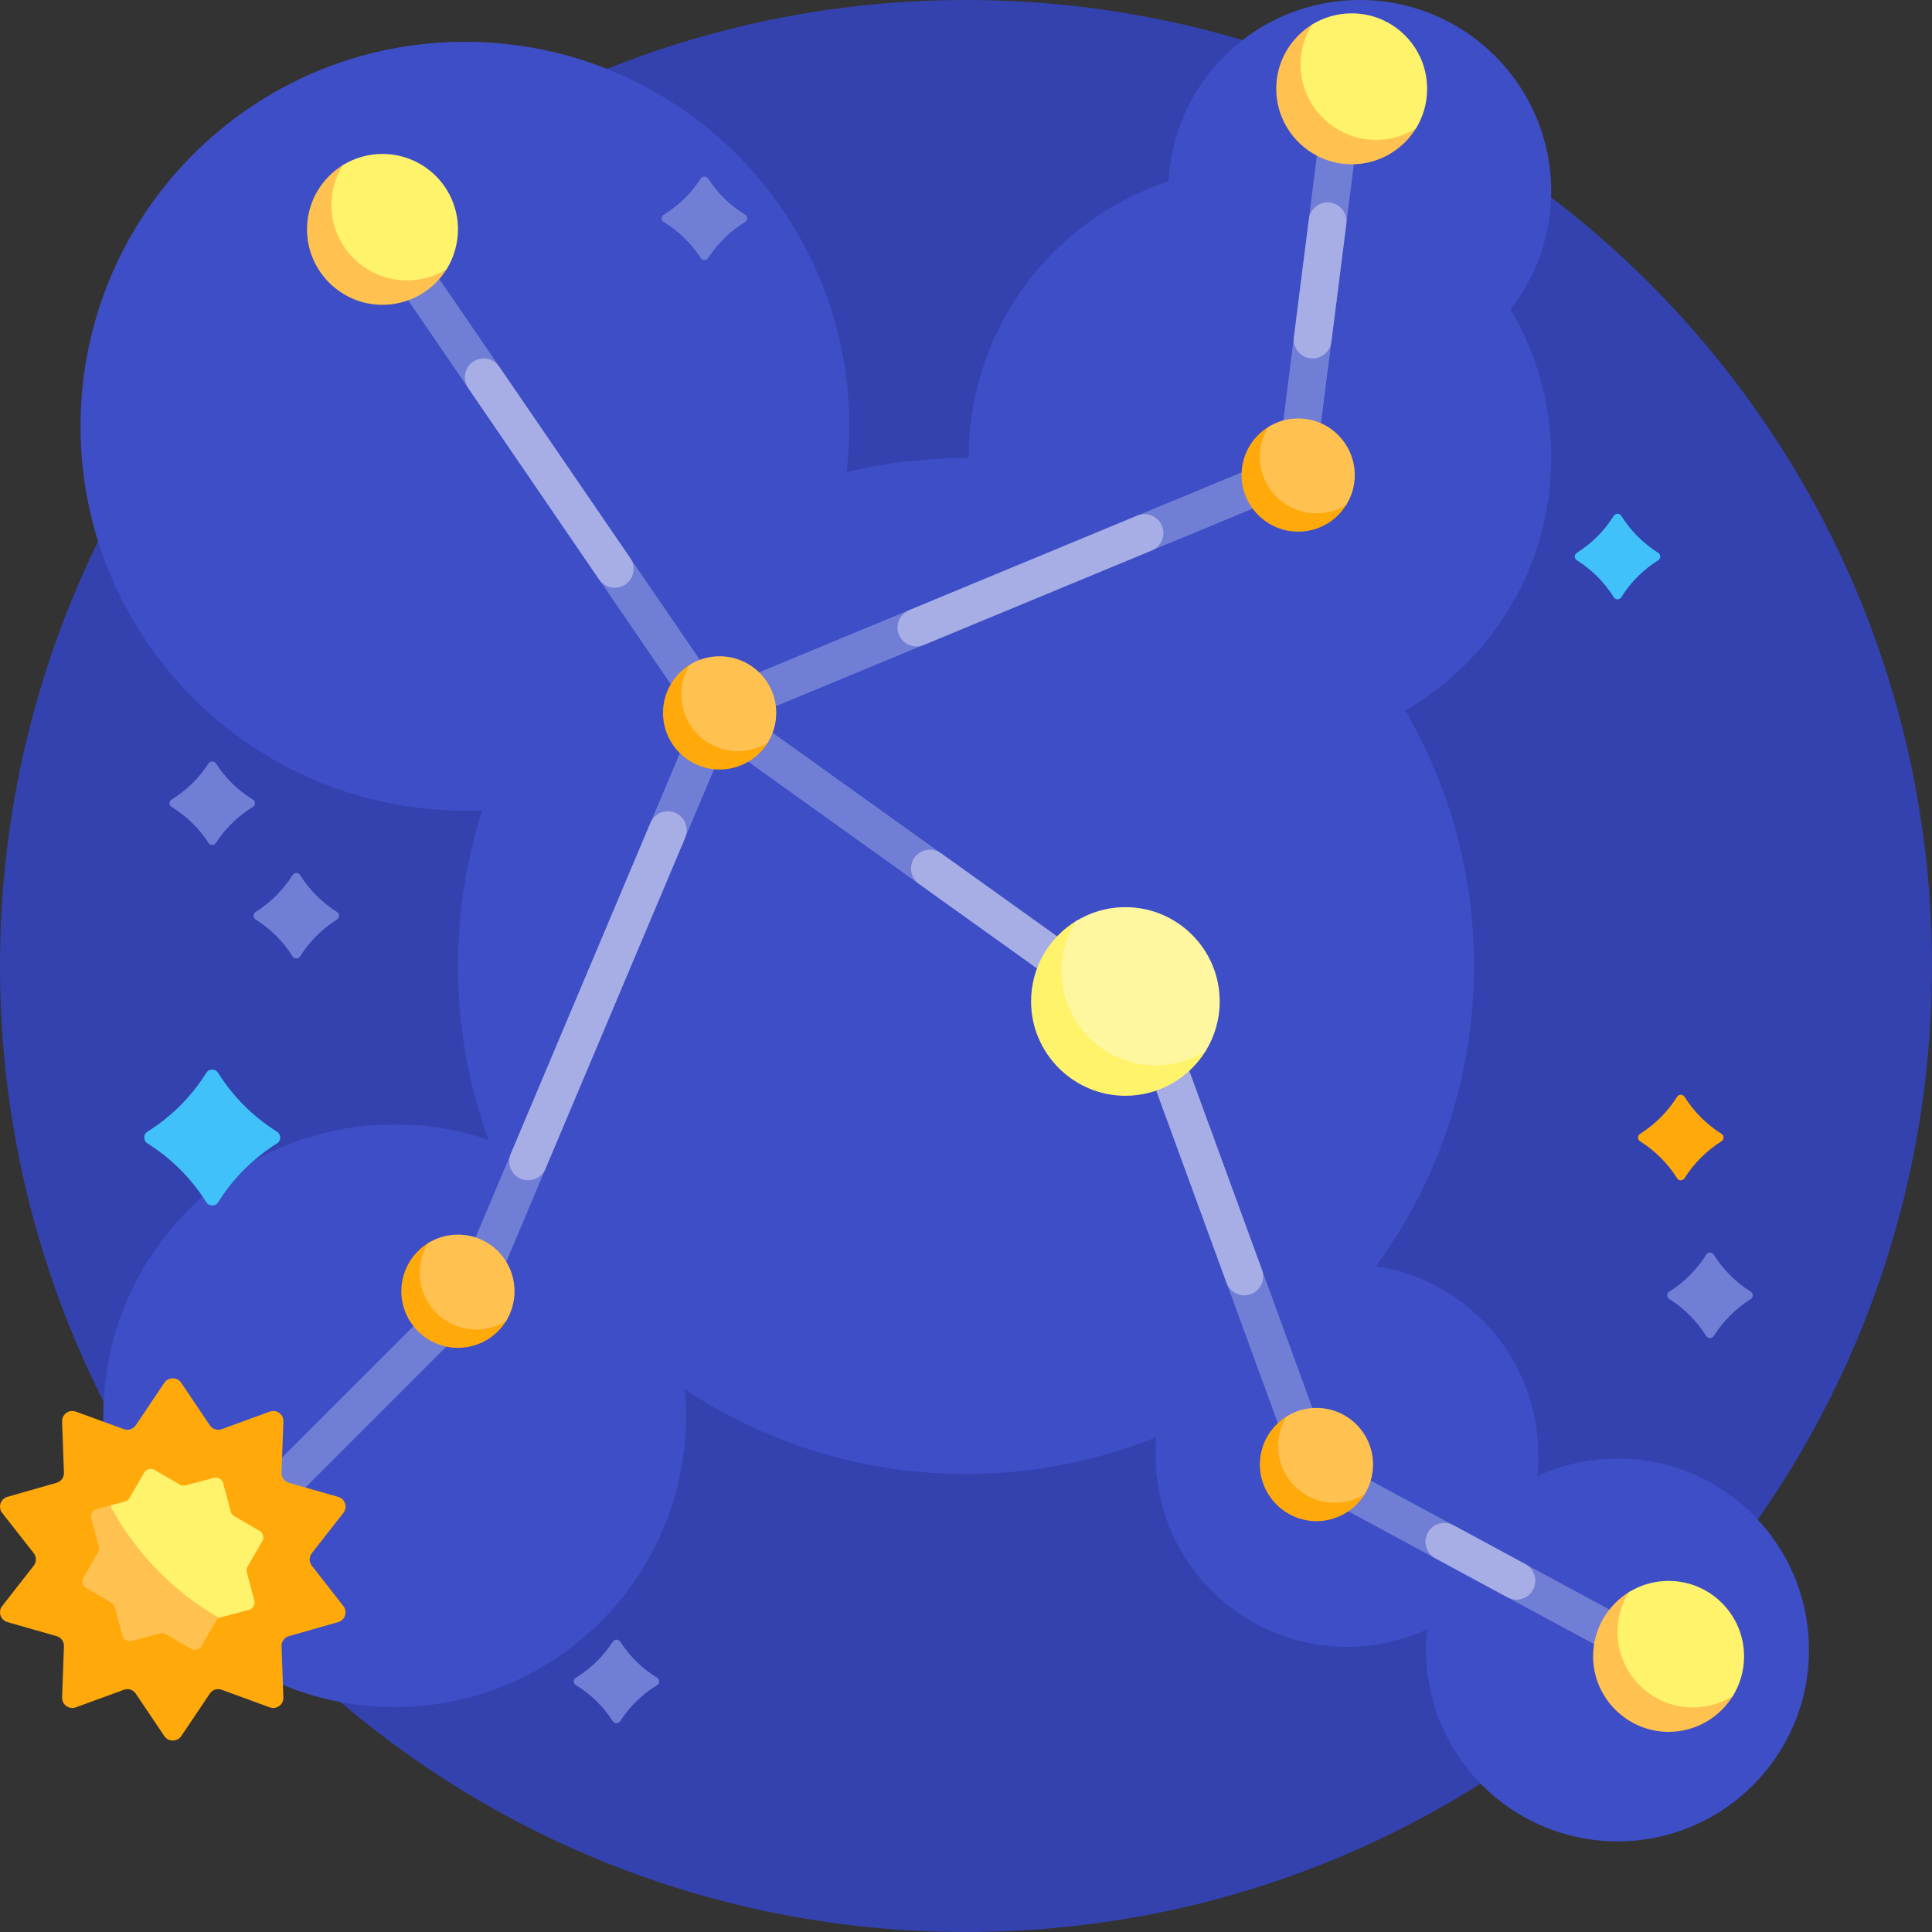 <svg width="22" height="22" viewBox="0 0 22 22" fill="none" xmlns="http://www.w3.org/2000/svg">
<rect x="0" y="0" width="22" height="22" fill="#333333" stroke="none"/>
<g clip-path="url(#clip0)">
<path d="M22 11C22 17.075 17.075 22 11 22C4.925 22 0 17.075 0 11C0 4.925 4.925 0 11 0C17.075 0 22 4.925 22 11Z" fill="#3342AE"/>
<path d="M20.599 18.788C20.599 19.992 19.623 20.968 18.419 20.968C17.215 20.968 16.239 19.992 16.239 18.788C16.239 18.709 16.243 18.631 16.251 18.553C15.973 18.682 15.664 18.753 15.338 18.753C14.134 18.753 13.158 17.777 13.158 16.573C13.158 16.503 13.161 16.434 13.167 16.366C12.498 16.636 11.766 16.785 11 16.785C9.816 16.785 8.715 16.43 7.798 15.819C7.807 15.919 7.812 16.02 7.812 16.121C7.812 17.954 6.327 19.439 4.494 19.439C2.662 19.439 1.176 17.954 1.176 16.121C1.176 14.289 2.662 12.803 4.494 12.803C4.868 12.803 5.227 12.865 5.562 12.979C5.337 12.362 5.215 11.695 5.215 11C5.215 10.381 5.312 9.786 5.491 9.227C5.426 9.23 5.36 9.231 5.294 9.231C2.877 9.231 0.917 7.271 0.917 4.854C0.917 2.436 2.877 0.476 5.294 0.476C7.712 0.476 9.672 2.436 9.672 4.854C9.672 5.03 9.661 5.204 9.641 5.375C10.077 5.27 10.532 5.215 11 5.215C11.009 5.215 11.019 5.215 11.029 5.215V5.215C11.029 3.745 11.983 2.499 13.307 2.063C13.367 0.913 14.319 0 15.484 0C16.688 0 17.664 0.976 17.664 2.18C17.664 2.687 17.491 3.153 17.201 3.523C17.495 4.019 17.664 4.597 17.664 5.215C17.664 6.444 16.995 7.517 16.002 8.091C16.5 8.945 16.785 9.939 16.785 11C16.785 12.278 16.371 13.46 15.669 14.418C16.716 14.577 17.518 15.481 17.518 16.573C17.518 16.652 17.514 16.731 17.506 16.808C17.784 16.68 18.093 16.608 18.419 16.608C19.623 16.608 20.599 17.584 20.599 18.788V18.788Z" fill="#3D4EC6"/>
<path d="M19.05 18.963C19.012 19.035 18.938 19.076 18.861 19.076C18.827 19.076 18.792 19.068 18.759 19.05L14.882 16.955C14.836 16.93 14.8 16.889 14.783 16.84L12.959 11.851L8.249 8.48L5.574 14.821C5.563 14.847 5.547 14.87 5.528 14.889L2.4 18.017C2.358 18.059 2.303 18.08 2.248 18.08C2.193 18.08 2.138 18.059 2.096 18.017C2.012 17.933 2.012 17.797 2.096 17.713L5.194 14.615L7.907 8.184L4.178 2.733C4.111 2.635 4.136 2.502 4.234 2.435C4.332 2.368 4.466 2.393 4.533 2.491L8.194 7.842L14.561 5.204L15.062 1.248C15.078 1.13 15.185 1.047 15.303 1.062C15.42 1.077 15.504 1.185 15.489 1.302L14.971 5.382C14.962 5.458 14.912 5.524 14.841 5.553L8.544 8.162L13.263 11.54C13.299 11.565 13.325 11.601 13.34 11.641L15.158 16.616L18.963 18.672C19.068 18.729 19.107 18.859 19.05 18.963Z" fill="#717ED6"/>
<path d="M15.331 2.547L15.16 3.894C15.146 4.002 15.055 4.082 14.947 4.082C14.818 4.082 14.717 3.969 14.734 3.84L14.905 2.493C14.918 2.385 15.01 2.305 15.118 2.305C15.247 2.305 15.347 2.418 15.331 2.547V2.547ZM10.517 7.345L13.116 6.268C13.196 6.235 13.248 6.157 13.248 6.07C13.248 5.917 13.092 5.813 12.951 5.871L10.353 6.948C10.273 6.981 10.22 7.059 10.22 7.146C10.22 7.299 10.376 7.403 10.517 7.345ZM13.34 11.641C13.325 11.601 13.299 11.565 13.263 11.54L10.714 9.715C10.571 9.614 10.374 9.715 10.374 9.89V9.89C10.374 9.959 10.407 10.024 10.464 10.065L12.905 11.812C12.941 11.838 12.967 11.873 12.982 11.913L13.967 14.609C13.998 14.694 14.079 14.75 14.169 14.75C14.318 14.75 14.422 14.602 14.371 14.462L13.34 11.641ZM17.37 17.811L16.549 17.367C16.406 17.29 16.232 17.394 16.232 17.556C16.232 17.635 16.275 17.708 16.345 17.745L17.166 18.189C17.309 18.267 17.483 18.163 17.483 18C17.483 17.921 17.439 17.849 17.37 17.811ZM7 6.693C7.173 6.693 7.275 6.5 7.178 6.357L5.685 4.176C5.645 4.117 5.579 4.082 5.508 4.082H5.508C5.335 4.082 5.233 4.276 5.331 4.418L6.823 6.6C6.863 6.658 6.929 6.693 7 6.693V6.693ZM7.605 9.238C7.518 9.238 7.44 9.29 7.407 9.37L5.815 13.142C5.756 13.284 5.86 13.44 6.013 13.44H6.013C6.1 13.44 6.178 13.389 6.211 13.309L7.803 9.537C7.862 9.395 7.758 9.238 7.605 9.238V9.238Z" fill="#A6AEE5"/>
<path d="M3.417 9.964C3.524 10.134 3.668 10.278 3.838 10.385C3.869 10.405 3.869 10.45 3.838 10.47C3.668 10.577 3.524 10.721 3.417 10.891C3.397 10.922 3.351 10.922 3.332 10.891C3.225 10.721 3.081 10.577 2.911 10.47C2.879 10.45 2.879 10.405 2.911 10.385C3.081 10.278 3.225 10.134 3.332 9.964C3.351 9.933 3.397 9.933 3.417 9.964ZM19.429 14.287C19.323 14.457 19.179 14.601 19.009 14.708C18.977 14.727 18.977 14.773 19.009 14.793C19.179 14.9 19.323 15.044 19.429 15.214C19.449 15.245 19.495 15.245 19.515 15.214C19.621 15.044 19.765 14.9 19.936 14.793C19.967 14.773 19.967 14.727 19.936 14.708C19.765 14.601 19.621 14.457 19.515 14.287C19.495 14.255 19.449 14.255 19.429 14.287ZM2.374 8.694C2.267 8.86 2.123 9.001 1.953 9.105C1.922 9.124 1.922 9.169 1.953 9.188C2.123 9.292 2.267 9.432 2.374 9.598C2.394 9.629 2.439 9.629 2.459 9.598C2.566 9.432 2.71 9.292 2.88 9.188C2.911 9.169 2.911 9.124 2.88 9.105C2.71 9.001 2.566 8.86 2.459 8.694C2.439 8.663 2.394 8.663 2.374 8.694V8.694ZM7.979 2.034C7.872 2.2 7.728 2.341 7.558 2.445C7.526 2.464 7.526 2.509 7.558 2.528C7.728 2.632 7.872 2.772 7.979 2.938C7.998 2.969 8.044 2.969 8.064 2.938C8.171 2.772 8.315 2.632 8.485 2.528C8.516 2.509 8.516 2.464 8.485 2.445C8.315 2.341 8.171 2.2 8.064 2.034C8.044 2.003 7.998 2.003 7.979 2.034V2.034ZM6.978 18.694C6.871 18.86 6.727 19.001 6.557 19.105C6.525 19.124 6.525 19.169 6.557 19.188C6.727 19.292 6.871 19.433 6.978 19.599C6.997 19.629 7.043 19.629 7.063 19.599C7.17 19.433 7.313 19.292 7.484 19.188C7.515 19.169 7.515 19.124 7.484 19.105C7.313 19.001 7.17 18.86 7.063 18.694C7.043 18.663 6.997 18.663 6.978 18.694Z" fill="#717ED6"/>
<path d="M3.153 13.021C2.882 13.191 2.654 13.419 2.484 13.69C2.453 13.739 2.38 13.739 2.349 13.69C2.179 13.419 1.951 13.191 1.68 13.021C1.63 12.99 1.63 12.917 1.68 12.886C1.951 12.716 2.179 12.488 2.349 12.217C2.38 12.167 2.453 12.167 2.484 12.217C2.654 12.488 2.882 12.716 3.153 12.886C3.203 12.917 3.203 12.99 3.153 13.021ZM18.882 6.295C18.712 6.188 18.568 6.044 18.462 5.874C18.442 5.842 18.396 5.842 18.376 5.874C18.27 6.044 18.126 6.188 17.956 6.295C17.924 6.314 17.924 6.36 17.956 6.38C18.126 6.487 18.27 6.63 18.376 6.801C18.396 6.832 18.442 6.832 18.462 6.801C18.568 6.63 18.712 6.487 18.882 6.38C18.914 6.36 18.914 6.314 18.882 6.295Z" fill="#40C1FA"/>
<path d="M19.603 12.996C19.433 13.103 19.289 13.246 19.182 13.417C19.162 13.448 19.116 13.448 19.097 13.417C18.99 13.246 18.846 13.103 18.676 12.996C18.644 12.976 18.644 12.93 18.676 12.911C18.846 12.804 18.99 12.66 19.097 12.49C19.116 12.458 19.162 12.458 19.182 12.49C19.289 12.66 19.433 12.804 19.603 12.911C19.634 12.93 19.634 12.976 19.603 12.996ZM3.91 17.228C3.961 17.163 3.93 17.067 3.851 17.045L3.29 16.885C3.239 16.87 3.204 16.823 3.206 16.769L3.227 16.187C3.23 16.105 3.149 16.046 3.072 16.074L2.525 16.274C2.475 16.292 2.418 16.274 2.389 16.23L2.064 15.746C2.018 15.678 1.917 15.678 1.871 15.746L1.546 16.23C1.516 16.274 1.46 16.292 1.41 16.274L0.863 16.074C0.786 16.046 0.704 16.105 0.707 16.187L0.728 16.769C0.73 16.823 0.696 16.87 0.644 16.885L0.084 17.045C0.005 17.067 -0.026 17.163 0.025 17.228L0.384 17.686C0.417 17.728 0.417 17.787 0.384 17.829L0.025 18.288C-0.026 18.353 0.005 18.448 0.084 18.471L0.644 18.631C0.696 18.645 0.73 18.693 0.728 18.746L0.707 19.328C0.704 19.411 0.786 19.47 0.863 19.442L1.41 19.242C1.46 19.223 1.516 19.241 1.546 19.286L1.871 19.769C1.917 19.837 2.018 19.837 2.064 19.769L2.389 19.286C2.418 19.241 2.475 19.223 2.525 19.242L3.072 19.442C3.149 19.47 3.23 19.411 3.227 19.328L3.206 18.746C3.204 18.693 3.239 18.645 3.29 18.631L3.851 18.471C3.93 18.448 3.961 18.353 3.91 18.288L3.551 17.829C3.518 17.787 3.518 17.728 3.551 17.686L3.91 17.228ZM15.505 16.965C15.443 16.984 15.377 16.993 15.309 16.992C14.963 16.986 14.682 16.704 14.676 16.359C14.675 16.29 14.684 16.224 14.703 16.162C14.711 16.134 14.681 16.111 14.657 16.126C14.47 16.239 14.346 16.445 14.346 16.679C14.348 17.032 14.636 17.32 14.989 17.322C15.223 17.322 15.428 17.198 15.542 17.012C15.557 16.987 15.533 16.957 15.505 16.965V16.965ZM15.333 5.744C15.348 5.72 15.325 5.689 15.297 5.698C15.235 5.716 15.169 5.726 15.101 5.725C14.755 5.719 14.473 5.437 14.467 5.091C14.466 5.023 14.476 4.957 14.494 4.895C14.503 4.867 14.473 4.843 14.448 4.859C14.261 4.972 14.137 5.177 14.138 5.412C14.139 5.764 14.428 6.053 14.78 6.054C15.014 6.055 15.22 5.931 15.333 5.744V5.744ZM8.709 8.406C8.647 8.425 8.581 8.434 8.512 8.433C8.167 8.427 7.885 8.145 7.879 7.8C7.878 7.731 7.888 7.665 7.906 7.603C7.915 7.575 7.884 7.552 7.86 7.567C7.673 7.68 7.549 7.886 7.55 8.12C7.551 8.473 7.839 8.761 8.192 8.763C8.426 8.763 8.632 8.639 8.745 8.453C8.76 8.428 8.736 8.398 8.709 8.406ZM5.729 14.991C5.667 15.01 5.601 15.019 5.533 15.018C5.187 15.012 4.906 14.731 4.9 14.385C4.898 14.317 4.908 14.25 4.927 14.188C4.935 14.161 4.905 14.137 4.88 14.152C4.694 14.266 4.569 14.471 4.57 14.706C4.571 15.058 4.86 15.347 5.212 15.348C5.447 15.349 5.652 15.224 5.766 15.038C5.781 15.013 5.757 14.983 5.729 14.991V14.991Z" fill="#FFA90B"/>
<path d="M19.686 19.245C19.723 19.234 19.755 19.275 19.735 19.308C19.584 19.556 19.31 19.722 18.997 19.721C18.527 19.719 18.142 19.334 18.141 18.864C18.14 18.552 18.306 18.278 18.555 18.126C18.587 18.107 18.627 18.138 18.616 18.175C18.591 18.258 18.579 18.346 18.58 18.437C18.588 18.898 18.964 19.273 19.425 19.281C19.516 19.283 19.604 19.27 19.686 19.245ZM5.041 2.996C5.078 2.985 5.11 3.025 5.09 3.058C4.938 3.307 4.665 3.472 4.352 3.471C3.882 3.47 3.497 3.085 3.496 2.615C3.495 2.302 3.661 2.028 3.909 1.877C3.942 1.857 3.982 1.888 3.971 1.925C3.946 2.008 3.934 2.096 3.935 2.188C3.943 2.648 4.319 3.024 4.779 3.032C4.871 3.033 4.959 3.021 5.041 2.996ZM16.078 1.396C16.115 1.385 16.147 1.425 16.126 1.458C15.975 1.706 15.701 1.872 15.389 1.871C14.919 1.869 14.534 1.484 14.533 1.014C14.531 0.702 14.697 0.428 14.946 0.277C14.979 0.257 15.019 0.288 15.008 0.325C14.983 0.408 14.97 0.496 14.972 0.587C14.98 1.048 15.355 1.424 15.816 1.431C15.907 1.433 15.995 1.42 16.078 1.396ZM2.175 18.776L1.887 18.609C1.867 18.598 1.844 18.595 1.822 18.6L1.499 18.686C1.453 18.698 1.406 18.671 1.394 18.625L1.308 18.303C1.302 18.281 1.288 18.262 1.268 18.25L0.98 18.083C0.939 18.059 0.925 18.007 0.949 17.965L1.116 17.677C1.127 17.657 1.131 17.634 1.125 17.612L1.039 17.289C1.027 17.243 1.054 17.196 1.1 17.184L1.422 17.099C1.444 17.093 1.463 17.078 1.475 17.059L1.642 16.77C1.666 16.729 1.718 16.715 1.76 16.739L2.048 16.906C2.068 16.918 2.091 16.921 2.113 16.915L2.436 16.829C2.482 16.817 2.529 16.844 2.541 16.89L2.627 17.213C2.632 17.235 2.647 17.253 2.667 17.265L2.955 17.432C2.996 17.456 3.01 17.509 2.986 17.55L2.819 17.838C2.807 17.858 2.804 17.882 2.81 17.904L2.896 18.226C2.908 18.272 2.881 18.319 2.835 18.331L2.512 18.417C2.49 18.423 2.472 18.437 2.46 18.457L2.293 18.745C2.269 18.786 2.216 18.8 2.175 18.776V18.776ZM15.635 16.677C15.635 16.802 15.6 16.918 15.539 17.017C15.44 17.078 15.324 17.113 15.199 17.113C14.843 17.113 14.555 16.825 14.555 16.469C14.555 16.344 14.59 16.228 14.651 16.129C14.75 16.068 14.866 16.032 14.991 16.032C15.347 16.032 15.635 16.321 15.635 16.677ZM15.427 5.41C15.427 5.534 15.392 5.65 15.33 5.749C15.232 5.81 15.115 5.846 14.991 5.846C14.635 5.846 14.346 5.557 14.346 5.201C14.346 5.076 14.382 4.96 14.443 4.862C14.541 4.8 14.658 4.765 14.782 4.765C15.138 4.765 15.427 5.054 15.427 5.41V5.41ZM8.839 8.118C8.839 8.243 8.803 8.359 8.742 8.457C8.644 8.519 8.527 8.554 8.403 8.554C8.047 8.554 7.758 8.265 7.758 7.909C7.758 7.785 7.793 7.669 7.855 7.57C7.953 7.509 8.07 7.473 8.194 7.473C8.55 7.473 8.839 7.762 8.839 8.118V8.118ZM5.859 14.703C5.859 14.828 5.824 14.944 5.763 15.043C5.664 15.104 5.548 15.139 5.423 15.139C5.067 15.139 4.779 14.851 4.779 14.495C4.779 14.37 4.814 14.254 4.875 14.155C4.974 14.094 5.09 14.059 5.215 14.059C5.571 14.059 5.859 14.347 5.859 14.703Z" fill="#FFC14F"/>
<path d="M5.215 2.612C5.215 2.778 5.167 2.933 5.086 3.065C4.954 3.146 4.799 3.193 4.633 3.193C4.159 3.193 3.774 2.809 3.774 2.334C3.774 2.168 3.821 2.013 3.903 1.881C4.034 1.8 4.189 1.753 4.355 1.753C4.83 1.753 5.215 2.137 5.215 2.612ZM16.251 1.011C16.251 1.178 16.204 1.333 16.123 1.464C15.991 1.546 15.836 1.593 15.67 1.593C15.195 1.593 14.81 1.208 14.81 0.734C14.81 0.567 14.858 0.412 14.939 0.281C15.071 0.199 15.226 0.152 15.392 0.152C15.867 0.152 16.251 0.537 16.251 1.011V1.011ZM19.86 18.861C19.86 19.027 19.813 19.183 19.731 19.314C19.599 19.396 19.444 19.443 19.278 19.443C18.804 19.443 18.419 19.058 18.419 18.583C18.419 18.417 18.466 18.262 18.548 18.131C18.679 18.049 18.834 18.002 19 18.002C19.475 18.002 19.86 18.387 19.86 18.861ZM13.673 11.884C13.719 11.87 13.758 11.92 13.733 11.962C13.544 12.272 13.202 12.479 12.811 12.478C12.224 12.476 11.743 11.995 11.741 11.408C11.739 11.017 11.947 10.674 12.258 10.485C12.299 10.46 12.349 10.499 12.335 10.545C12.304 10.649 12.288 10.759 12.29 10.873C12.3 11.45 12.769 11.919 13.345 11.929C13.459 11.931 13.569 11.915 13.673 11.884V11.884ZM2.986 17.55L2.819 17.838C2.807 17.858 2.804 17.881 2.81 17.904L2.896 18.226C2.908 18.272 2.881 18.319 2.835 18.331L2.512 18.417C2.506 18.418 2.501 18.421 2.495 18.423C1.971 18.123 1.539 17.678 1.254 17.143L1.422 17.099C1.444 17.093 1.463 17.078 1.475 17.059L1.642 16.77C1.666 16.729 1.718 16.715 1.759 16.739L2.048 16.906C2.068 16.918 2.091 16.921 2.113 16.915L2.436 16.829C2.482 16.817 2.529 16.844 2.541 16.89L2.627 17.213C2.632 17.235 2.647 17.253 2.666 17.265L2.955 17.432C2.996 17.456 3.01 17.509 2.986 17.55V17.55Z" fill="#FFF36C"/>
<path d="M13.889 11.404C13.889 11.611 13.83 11.805 13.728 11.97C13.564 12.072 13.37 12.131 13.162 12.131C12.569 12.131 12.088 11.65 12.088 11.056C12.088 10.849 12.147 10.655 12.249 10.491C12.414 10.389 12.607 10.33 12.815 10.33C13.408 10.33 13.889 10.811 13.889 11.404Z" fill="#FFF79F"/>
</g>
<defs>
<clipPath id="clip0">
<rect width="22" height="22" fill="white"/>
</clipPath>
</defs>
</svg>
